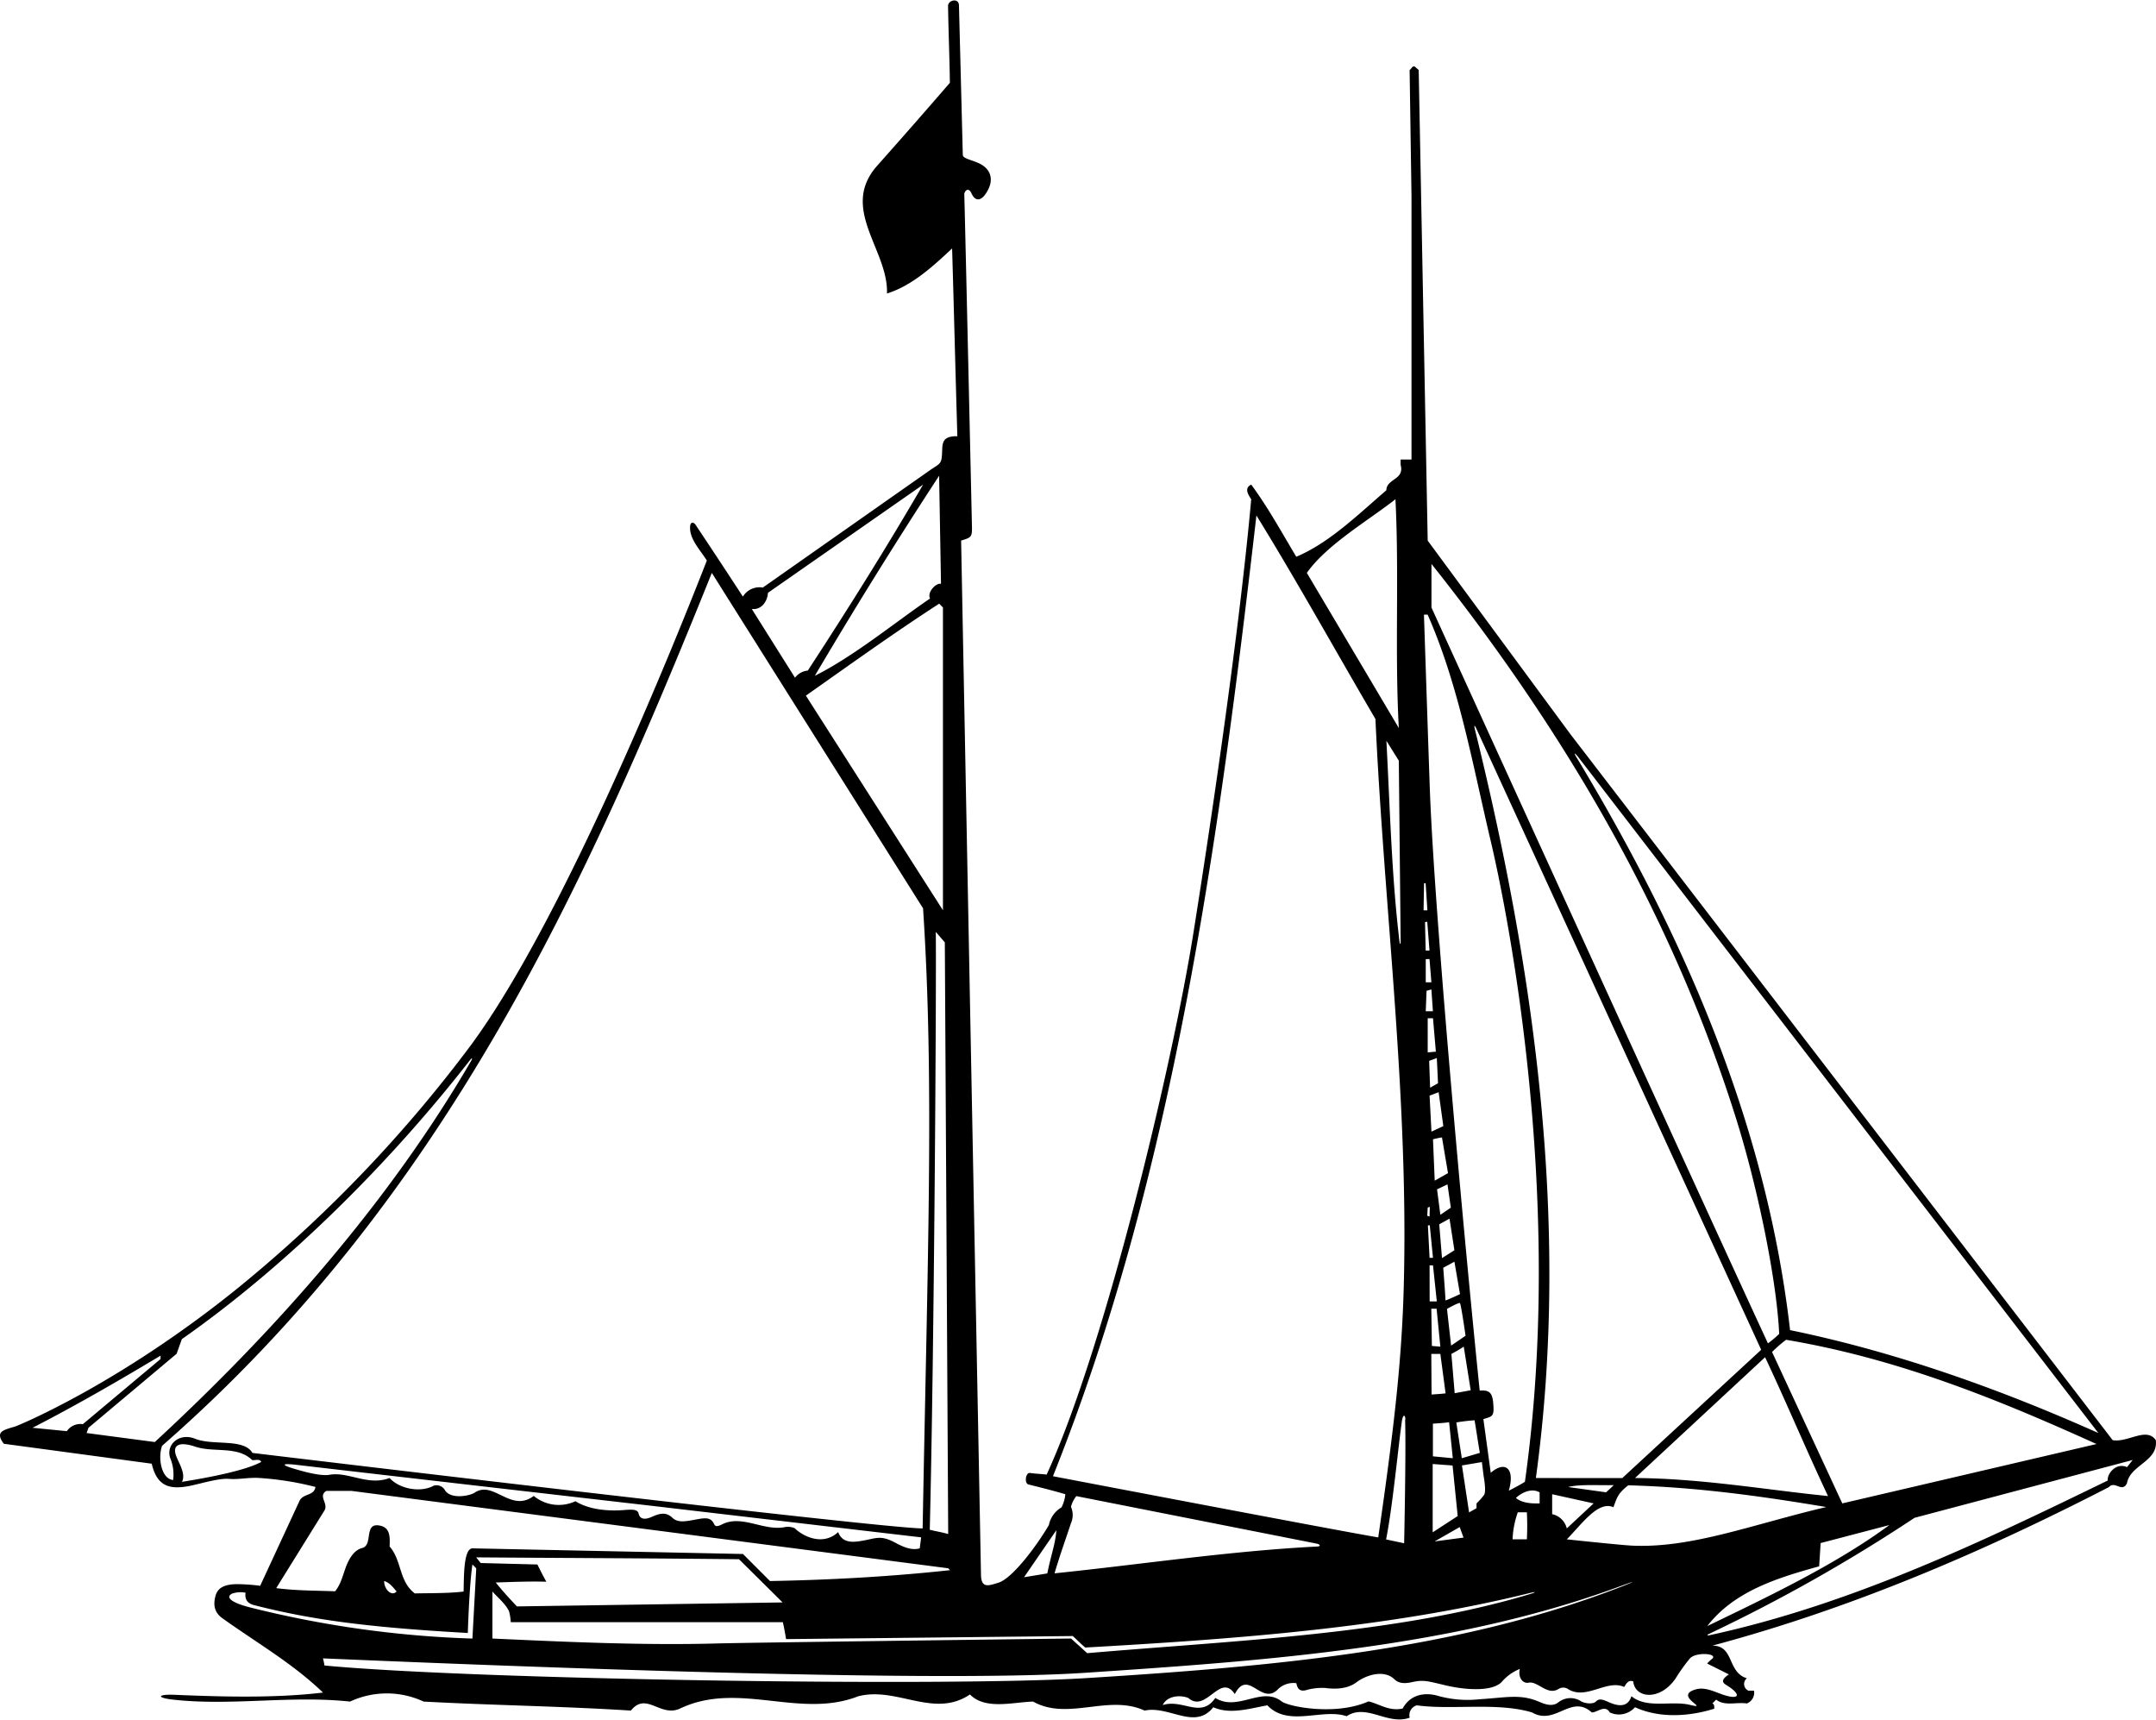 <?xml version="1.0"?>
<svg xmlns="http://www.w3.org/2000/svg" id="Layer_1" data-name="Layer 1" viewBox="0 0 562.67 448.54" width="563" height="449"><path d="M593.72,390.5c-2.44-3.53-7.25.69-11.26,0L440.85,206.17,403.7,155.79,401.35,33l-1-.88c-.68-.3-.88.59-1.37.88l.49,32.93v68.7h-2.84V136c1.08,4-3.63,3.53-3.73,6.66C385.38,149.13,378,156.38,369.4,160c-3.82-6.37-7.44-13-11.76-18.82-1.93.93-.76,2.65,0,3.82-3.37,37.43-11.59,91.22-15.1,113.25-5.41,34-23,108-38.29,141.24-1-.15-2.81-.21-4.38-.43-1.08-.15-1.52,2.7-.37,3,3.58.89,6.63,1.66,9.63,2.55a9.4,9.4,0,0,1-1,3.43,6.88,6.88,0,0,0-3.29,4.6c-3.57,6.07-9.71,14-13.17,15.05-2.43.74-4.44,1.6-4.55-1.91l-5.19-270c2.55-.79,2.89-.85,2.83-3.6-.18-8.05-1.73-77.19-2-86.81,0-.58,1-2.09,1.88-.17s2.24,2.1,3.56.29c2.57-3.54,1.66-6.69-1.73-8.21-1.93-.87-4.1-1.2-4.1-2.14l-1-39c-.05-2.06-2.88-1.4-2.85.19.13,7.18.38,13.27.48,20C272.73,43.59,266.6,50.57,260,58,250.12,69.19,263,80,262.58,91.31c6.47-2,12-7.06,17-11.76.49,16.37.88,32.63,1.37,49-4.22-.05-3.86,2-4,4.58s-.48,2.51-2.84,4.08c-.3.2-43.93,30.83-43.93,30.83a5.06,5.06,0,0,0-5.2,2.36c-4.08-6.27-8.16-12.45-12.33-18.71-.5-.74-1.42-1-1.46.62-.09,3.2,2.73,6,4.38,8.68-8.47,21.7-37.42,93.8-61.68,126.59A356.33,356.33,0,0,1,96,348.49C80.3,361.59,59.69,375.55,39.51,385c-1,.46-4.08,1.86-4.66,2-3.19.92-5,1.41-2.76,4.44l38.61,5.2c1.4,6.11,4.89,6.68,9.48,5.88,2.53-.44,7.85-2.14,10.63-1.92,2.63.2,4.62-.33,7.5-.26a79.24,79.24,0,0,1,15.12,2.37c-.39,2.45-3.23,1.57-4.21,3.73L99,428.5a49,49,0,0,0-6.33-.43c-3.11.1-4.79,1-5.34,3.1s-.45,4.17,1.79,5.78c8.82,6.33,18.36,11.78,26.27,19.41-12.43,1.48-26,1.12-38.81.58-4.28-.18-4.82.75-.35,1.26,15.2,1.71,30.79-1.15,46.22.51a22.7,22.7,0,0,1,19.2,0c18.62,1,35.67,1.18,54.1,2.35,4-5,7.64,1.77,12.74-.49,15.29-7.35,31.26,2.75,46.55-3.23,10.09-2.65,19.79,5.88,29.2-.49,4,4.11,11.27,2,16.47,1.86,9.11,5.1,19.69-2,29.1,2.35,6.47-1.37,13.13,5.2,17.94-.88,4.41,2,9.6.29,14.11-.49,5.49,5.78,14.31.69,20.68,2.84,5.19-3.43,10.68,2.45,16.46.39a2.66,2.66,0,0,1,1.86-3.23c9.21,1.27,21-.88,30.09,1.86,6.07,3.53,10.19-4.9,15.58,0,1.47,0,3.43-2.15,4.7,0a5.6,5.6,0,0,0,6.57-1.37c6.37,2.94,14.11,2.45,20.68.39,0-.39.1-1.17-.49-1.37l1-1c2.15,1.76,5.29.59,8,1a3,3,0,0,0,1.87-3.33H487.4a1.91,1.91,0,0,1-.4-3.24c-5.19-1.56-3.23-8.52-9-8.52,36.26-9.7,70.36-24.31,103.48-41.36,1.57-1.76,3.44,1.57,4.71-1C587.06,396.87,594.41,396.09,593.72,390.5ZM442.88,212.13,578.73,388.64c-25-11.17-52.33-21.07-80.46-26.85C492,307.26,470,257.88,442.45,212.18,441.81,211.12,442,211.09,442.88,212.13ZM426.73,405.59c1.28-1.27,4-2.74,6.18-1.46V407C431.14,407.06,428.4,407,426.73,405.59Zm2.85,10.79h-3.73a23.55,23.55,0,0,1,1.37-7.06h2.36A69.27,69.27,0,0,1,429.58,416.38Zm2.35-16c9.19-67-.82-134.13-15.89-195.25-.32-1.27-.11-1.31.39-.21l74.3,162L454.47,400.4Zm59.82-31.52c5.78,12.29,10.49,23.63,16.42,36.22-15.78-1.56-32.93-4.6-50.37-4.7Zm-51.39,33.87c2.94-.78,8.07-.4,11.89-.5-.6.61-1.14,1.11-2,1.88ZM447,407,440,413.53a5,5,0,0,0-3.82-3.72v-5.2ZM440,416.38c4-4.06,8.17-10.13,12.17-8.38,1-2.74,1.24-3.64,3.87-5.72,18,.49,34.56,2.81,51.68,5.67-19.33,4.54-35.14,10.8-50.69,10.07C454.17,417.89,440,416.38,440,416.38Zm65.86,7.05.39-6.08,17.94-4.7c-13.82,10.19-31.27,18.52-47.53,26.36C483.77,429.8,495.24,426.37,505.82,423.43ZM511.9,407l-18.33-39.5a32.9,32.9,0,0,1,3.67-3.19c29,4.9,54.84,15.35,81,27.2ZM404.68,161.87c35.37,44.42,62.91,92.09,79.4,144.39,5.68,18,10.71,42.41,11.35,56.51a28.74,28.74,0,0,1-2.93,2.48c-15.17-32.7-87.82-192-87.82-192Zm-1,13.23c8.14,18.45,11.71,39,16.45,59,5,21.18,19.17,94.74,8.94,167.26-1.38.88-2.4,1.37-4.22,2.35,1.69-5.73-.84-8-4.7-4.7l-1.92-14c2.39-.75,2.89-.6,2.56-4.26-.25-2.69-1.06-3.37-3.52-3.18-3.42-33.08-11.72-122.28-13-156.56-.24-6.42-1.21-35.8-1.55-45.9ZM416.44,407l0,1.25-1.94,1.1-1.86-12.25,5.2-.88.46,3.68s.75,3.91.11,4.89A16.39,16.39,0,0,1,416.44,407ZM403.17,262.75l-.17-7.42.58-.08.59,7.5Zm1,2.21.49,6.08h-1.47V265Zm-.77,8.29,1.26-.35.4,5.69h-1.87Zm7.34,105L409.88,368a36.88,36.88,0,0,0,3.23-1.9l1.81,11.38Zm5.19,7.06c.49,2.84.89,5.68,1.38,8.52-.89.23-3,.89-4.71,1.38l-1.43-9.33A47.4,47.4,0,0,1,416,385.31Zm-5.68,9.9-5.19-.49v-8.53c1.05-.06,3.11-.19,4.23-.38Zm-.44-29.38-1.08-9.58s3.1-1.74,3.38-1.52,1.47,8.53,1.47,8.53ZM408.32,354c.08-.25-.57-8.48-.57-8.48l2.92-1.58,1.46,8.46S408.24,354.23,408.32,354Zm-.89-11-.72-8.82,2.68-1.47,1.28,8.24ZM407,366.1l-2.21-.18-.15-9.72h1.38Zm0-34.4-.86-6.64,2.72-1.3.88,6.08Zm-1.47-8.91L405.08,312a21.33,21.33,0,0,1,2.35-.49c0,.1,1.57,9.32,1.57,9.32ZM404.68,310l-.49-9.4,2.36-.89,1.23,8.85Zm-.35-11.46-.25-7,2-.74.31,6.57Zm-.63-9.21v-8.92h1.38l.75,8.72Zm0,40.47.55-.17-.06,2.52-.61-.19Zm.54,4.64.84,8.49h-.89l-.44-8.47Zm-.05,10.45h.89l1,9.41h-1.87ZM407,368l1.37,10.29c-1.6.19-2.6.21-3.66.31l-.07-10.6Zm-2,28.72,5.19.39,1.34,13.19-6.53,4.25Zm7.05,16.46,1,2.74-7.54,1Zm-9.3-168,.41,0,.46,7.08h-1Zm-4.95,140c.28,7.55-.25,32.22-.25,32.22l-4.71-1c1.75-8.73,3.26-25.15,4.17-31.15C397.3,383.81,397.82,383.75,397.88,385.13ZM395.28,145c1,19.6-.2,40.09.88,59.69l-24-40.48C377.34,156.87,388,150.69,395.28,145Zm1.36,115.37c0,.81-.19.88-.3.05-2.07-17.12-2.48-34.84-3.42-52.4l3.24,5.19ZM305.9,399.91C337.06,322,349,236,359,149.23c10.58,17.15,20.67,35.38,31.06,53.11,2.25,49.46,8.87,99.71,7.34,149.79-.59,19-2.71,36.83-6.61,63.75C378.72,413.82,305.9,399.91,305.9,399.91Zm4.7,12.25a5.26,5.26,0,0,0,0-4.26,7.45,7.45,0,0,1,1.4-2.8l62.64,12.38c1,.2,1.24.72.26.77-22.93,1.17-46.13,4.69-68.59,7C307.75,420.38,309,417,310.6,412.16ZM306.78,414c-.15,3.23-1.51,6.91-2.35,11.27l-6.08,1Zm4.28,27.61c.94.81,2,1.93,3.27,3,39.76-2.25,79.17-5.13,116-14.22,1.66-.41,1.78-.24.17.24-35.15,10.58-76.39,12.07-115.66,15.45l-4.22-3.82s-84,1.05-92.16,1.28c-19.05.53-38.54-.34-58.85-1.28V430c1.32,1.47,3.47,3.27,4.34,5.15a14.34,14.34,0,0,1,.45,2.85l71,0c.35,1.35.85,4.41.85,4.41ZM166,433.88c-1.56-1.69-3.35-3.54-5.53-6.24,4.34-.14,9-.34,13.22-.2-.88-1.56-1.66-3.13-2.34-4.5l-14.79-.38-1.19-1.48c22.07.17,45.82.23,68.6.49l11.37,11.27ZM278.56,415c-1.56-.47-3.37-.75-4.81-1.12,1.16-46.29,1.75-143.63,1.57-156l2.36,2.74Zm-1.37-241.76v79l-35.77-56c11.21-7.89,22.46-16,34.79-24Zm-1-34.4.49,28.22c-1.38-.29-3.7,2.32-2.85,3.83-9.67,6.63-19.8,15-30.08,20.18Q259.36,164.61,276.21,138.84Zm-44.69,30.58L272,141.19c-9.5,16.37-19.6,32.44-30.08,48.51a4.72,4.72,0,0,0-3.34,1.86L227.3,173.63C229.85,173.92,231.38,171.63,231.52,169.42Zm-183,218.73-8.91-.88c11.27-5.78,22.49-12.27,33.41-18.82v.88l-20.28,17A4.26,4.26,0,0,0,48.55,388.15Zm5.2.49.49-1.37,23-19.31,1.37-3.82c27.46-19.23,54.26-45.93,75.21-72.81.51-.65.72-.56.32.14-20.9,36-50.19,69.62-82.59,99.52Zm22.54,12.25c-3-.29-4-5.68-2.84-8.92,73.69-64.38,110.44-145.72,143.47-227.75L272,251.74c2.95,45,1.18,90.43-.11,161.79-10.65,0-169.71-19.06-174.91-19.7-2.28-3.89-10.3-1.81-15-3.71-4-1.61-7.61,1.43-6.48,5A11.16,11.16,0,0,1,76.29,400.89Zm2.35.49c1-1.93-.55-4.44-1.39-6.45-1.4-3.33.84-4.09,4.83-2.74,4.84,1.63,11-.28,14.89,3.51.88.09,2-.4,2.35.49C93.83,399.13,79.52,401.18,78.64,401.38ZM108,398c-3.45-1-3.84-1.59,1-1s78,9,92.36,10.65l70.14,8.21-.37,2.87c-2.16.64-4.5-.46-6.35-1.46-4-2.13-5-1.11-8.94-.47-2.38.39-4.92.51-6-2.31-4,3.73-9.24,1.07-11.31-1a4.52,4.52,0,0,0-2.42-.34c-5.39,1.19-10.87-3-16-.94-1,.41-2.17,1.28-2.65.18-1-2.21-2.9-1.47-6.34-.9-1.72.28-3.33.39-4.48-.69-1.45-1.37-2.84-1.47-5.42-.29-1.61.73-3.07.76-3.44-.81-.21-.9-.93-1.2-3.39-1-4.3.4-9.5,0-13.11-2.27a10.23,10.23,0,0,1-10.88-1.38c-3.07,2.32-5.76,1.15-8.32-.08s-4.7-2.36-7.11-.77c-1.35.89-6.39,1.82-7.81-.75a2.54,2.54,0,0,0-2.86-1.08c-3.37,1.89-8.9.91-11.54-2-5.57,2.16-10.74-1.71-15.64-.84C115.05,399.92,111,398.91,108,398Zm7.78,10.84c1.1-1.83-1.76-3.73.49-5.1h6.57l155.72,20.19.49.49c-15.39,1.67-31.07,2.55-47,2.84L225,420.2l-70.56-1.47c-2.39,0-2.25,7.35-2.35,11.27-4,.49-8.43.39-12.74.49-4.21-3.24-3.33-8.53-6.57-12.25.15-2.91,0-5.06-2.78-5.49-4-.6-1.45,5.17-4.4,5.9-1.76.44-3.23,2.18-4.31,5.17-.77,2.14-1.3,4.37-2.74,6.12-4.61-.2-10-.13-15.36-.83ZM134.6,430c-1.47,1.47-3.33-.89-3.24-2.75C132.64,427.64,133.5,428.63,134.6,430Zm-38.41,4.1c-3.92-1-6.54-2.42-4.59-3.53a6.71,6.71,0,0,1,3.59-.26c-.29,1.93.71,2.85,2.27,3.25,14.17,3.6,28.24,5.72,55.73,7.25,0,0,.37-12.31,1.2-17.87l1,1-1,18.33A272.82,272.82,0,0,1,96.19,434.1Zm218.37,18.49c-36.09,2.26-159.49.43-198.78-3.29a16.48,16.48,0,0,0-.39-1.86c35.82,1.51,156.5,6.59,198.92,3.76,47.91-3.2,96.49-6.65,139.51-22.54,4.36-1.61,4.41-1.48.09.2C411.08,445.46,363,449.55,314.56,452.59Zm163.31-5a12.87,12.87,0,0,0-1.25,1.19l5.68,2.84c-2.41,1.61-1.46,2.28-.58,2.83,4,2.47,3.4,4-1.25,2.36-2.25-.8-4.5-1.93-6.77-1.29-3.05.85-2.08,2.19-1,3.16s2.18,1.56-.52.9c-4.88-1.19-11.28,1.07-15.32-2.27-1.05,3.44-4.24,2.3-6,1.51-1.42-.63-2.39-1-3.22-.16s-2.85.54-3.88,0a5.06,5.06,0,0,0-6,.28c-1.46,1.1-3.22.58-4.85-.13-5-2.17-8.55-1.15-15.76-.7a28.82,28.82,0,0,1-10.54-.83c-2.74-.87-7.14-1-9.44,3.24-3.53.79-6-1.17-8.92-1.86-8.61,3.84-21,1.35-22.68,0-5.2-4.06-11.42,2.77-17.3-.9-3.73,5.49-8.43.19-13.72,1.86,1.07-2.35,4.41-2.74,6.66-1.86,4.7,4.11,8.33-6.76,12.15-1,3.45-6.71,6.8,2.87,11.07-1.07a5.72,5.72,0,0,1,5-1.77c.4,2.26,1.71,2.1,3.13,1.64a16.2,16.2,0,0,1,4.34-.41c2.81.4,5.95.23,8.21-1.47,2.66-2,7.25-3.34,9.89-.8,1.36,1.31,3.08,1.09,4.84.71,2.74-.6,3.93-.21,8.46.87,5.64,1.33,12.7,1.7,14.93-1.12a12.36,12.36,0,0,1,4.51-3.15c-.52,2.23.78,3.9,2.29,3.59,2.42-.48,4.87,3.47,7.82,1.64a2.27,2.27,0,0,1,2.6.11c4.74,2.78,10-2.68,14.54-.63.6-1.05,1.17-1.87,2.35-1.47.42,4.46,7,5.2,11.09-.81a44.67,44.67,0,0,1,3.76-5.23C473.84,445.7,479.68,446.15,477.87,447.62Zm108.31-50.06c-2.94-1.28-5.24,1.88-5,3.5-33.37,16.25-67.26,32.43-104,40.38-.5.11-.64-.09-.21-.29a430.94,430.94,0,0,0,53.79-30.36l56.94-15.09C587,396.5,586.67,397,586.18,397.56Z" transform="translate(-31.1 -14.83)"/><path d="M273.36,76.81A18.13,18.13,0,0,0,267.29,80c-2-3.82-5.83-9.08-2.93-14,1.37-2.31-1-2.37-1.94-.87-3.72,6.13,2.34,12.32,3,17.68,5.85-.28,11.07-5.39,8.42-11.27C273,73.13,272.09,75,273.36,76.81Z" transform="translate(-31.1 -14.83)"/></svg>
